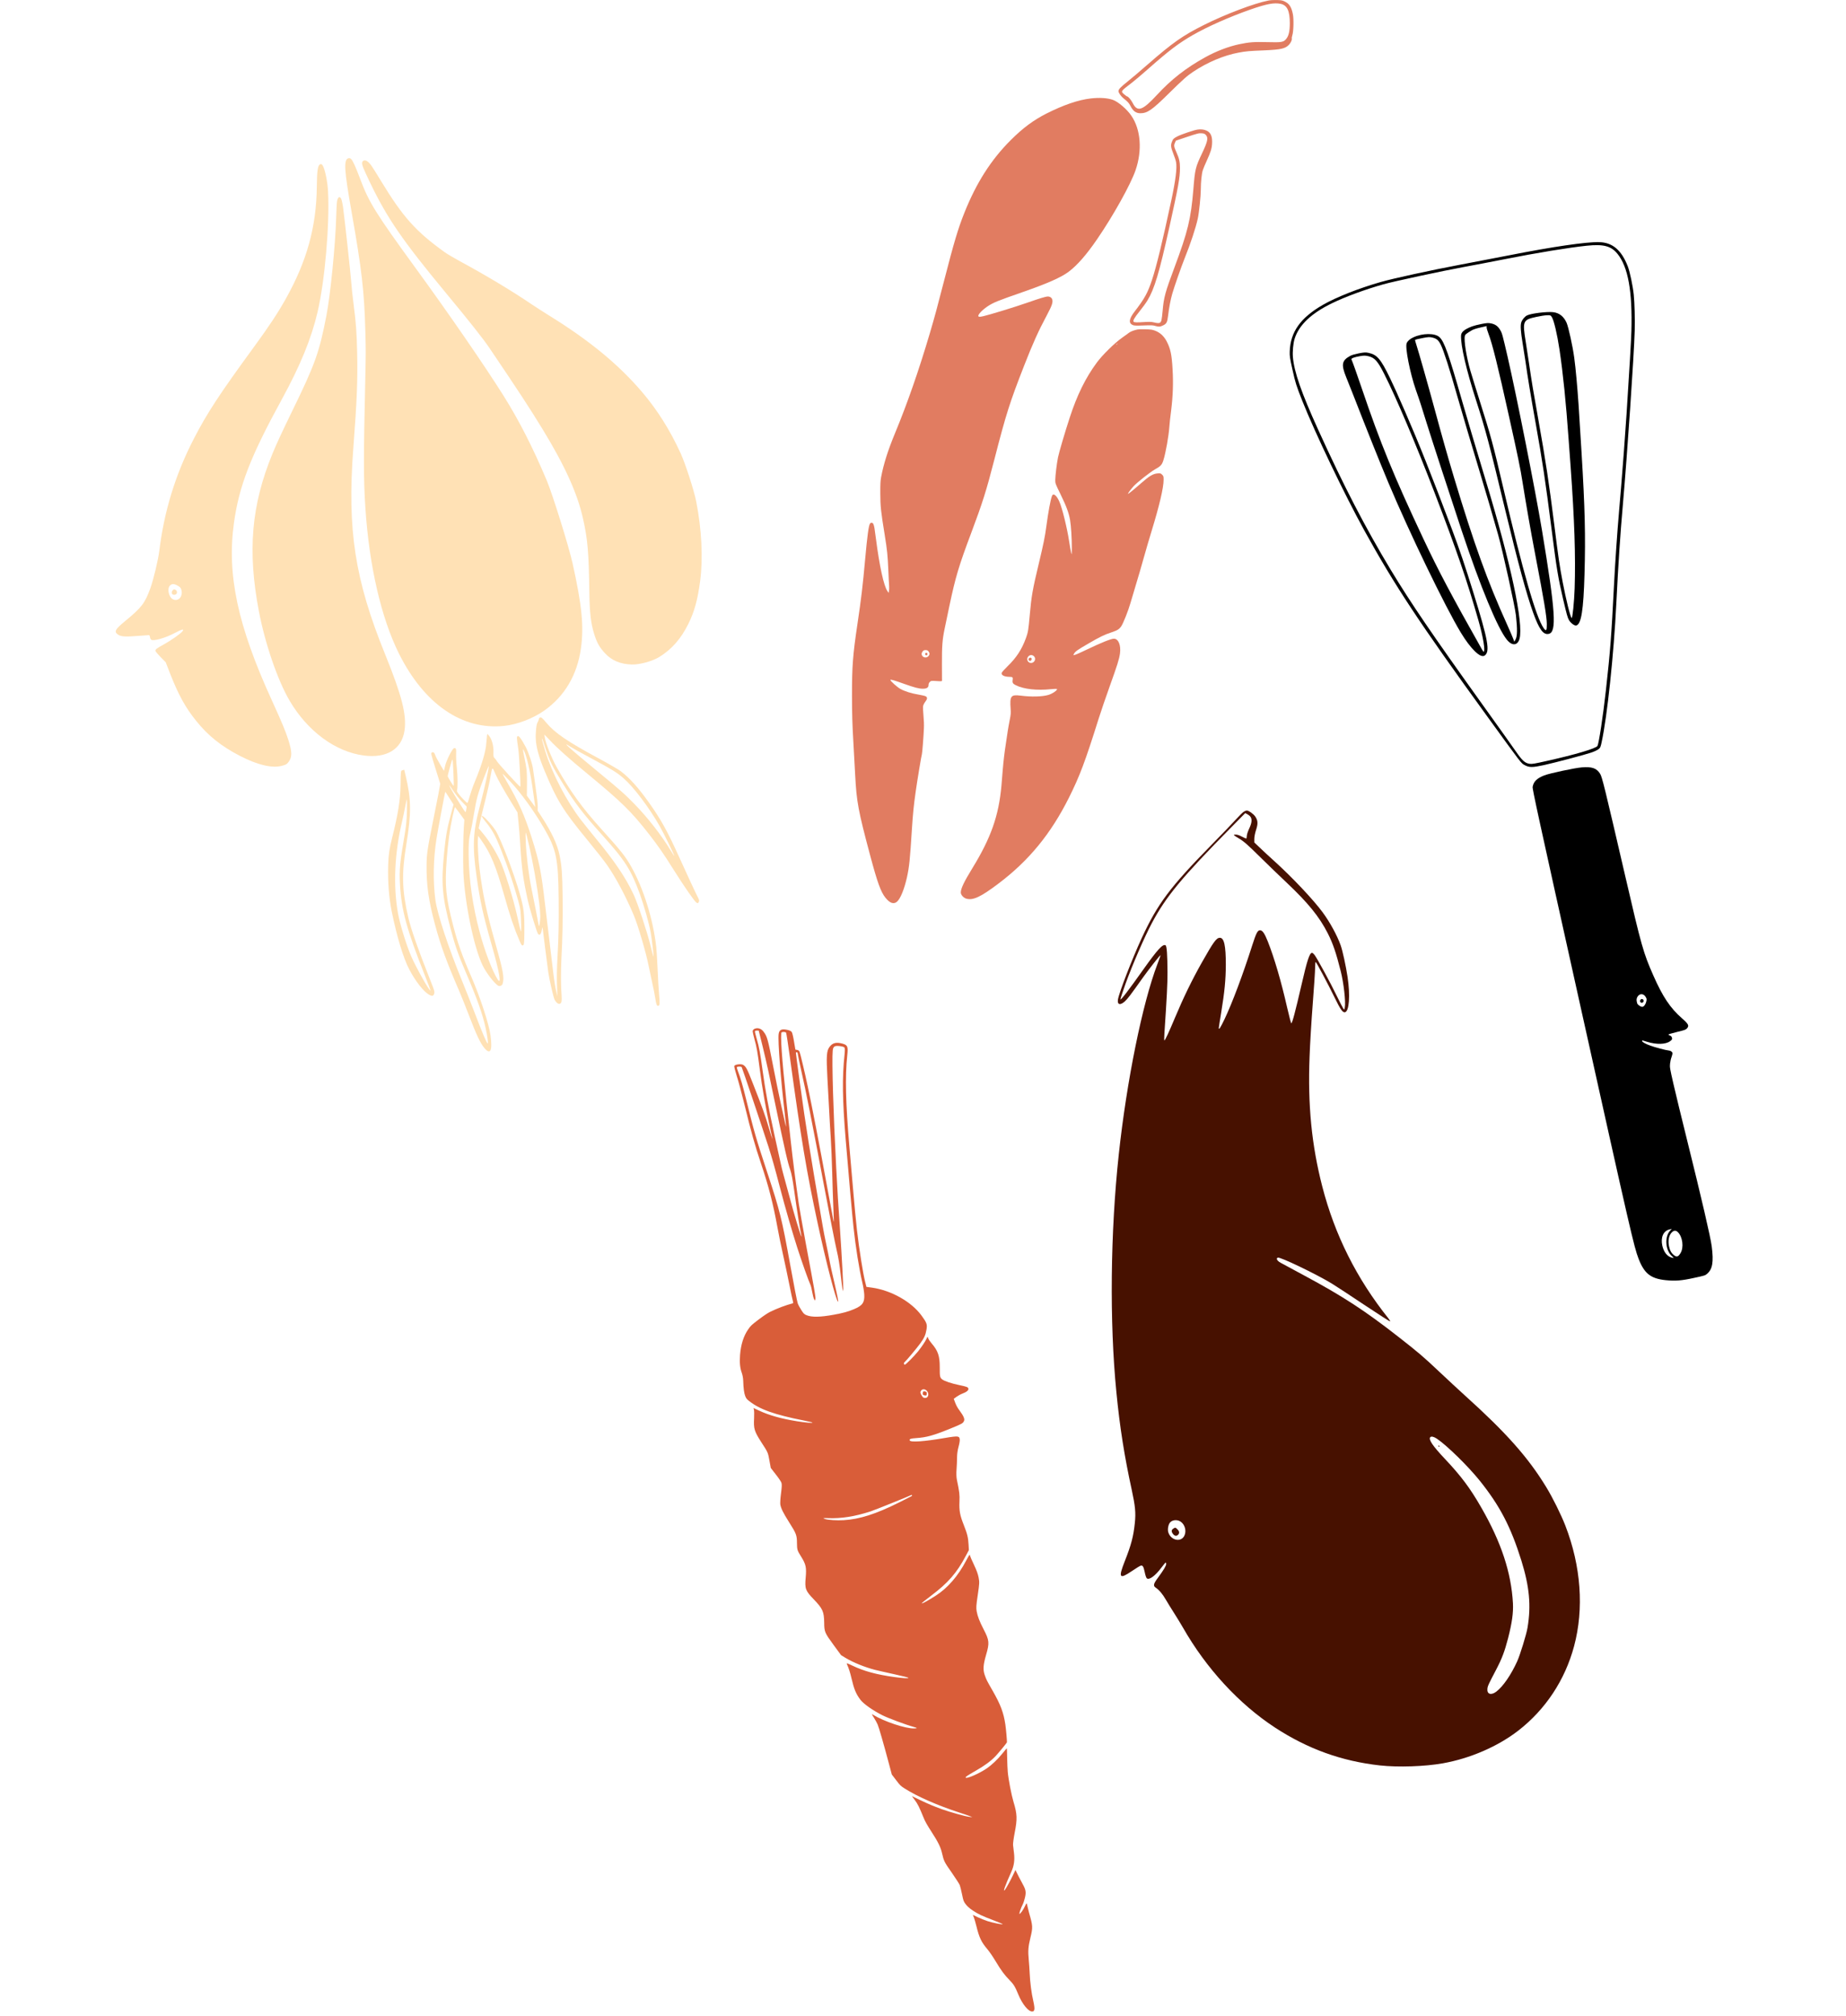<svg width="533" height="582" viewBox="0 0 533 582" fill="none" xmlns="http://www.w3.org/2000/svg">
<path d="M398.697 81.41C392.265 83.247 385.809 85.806 381.941 88.027C375.489 91.735 372.571 95.846 372.389 101.502C372.346 102.812 372.433 103.359 373.17 106.696C374.009 110.493 374.281 111.349 376.015 115.733C379.685 124.971 388.185 142.741 393.903 153.11C402.701 169.064 409.697 179.651 429.576 207.056C439.53 220.789 439.183 220.349 440.256 220.912C441.542 221.611 442.488 221.602 445.728 220.903C449.075 220.164 457.548 217.926 459.482 217.265C460.242 217.014 461.145 216.582 461.474 216.342C462.049 215.932 462.125 215.748 462.431 214.348C464.063 206.821 465.962 188.904 466.688 174.113C467.244 162.991 467.816 154.283 468.568 145.784C469.84 131.205 471.784 102.796 471.992 95.451C472.08 92.082 471.964 87.642 471.718 85.097C471.467 82.602 470.595 78.429 469.983 76.864C468.148 72.17 465.57 69.99 461.709 69.909C458.01 69.81 448.163 71.251 435.92 73.672C432.06 74.425 425.517 75.686 421.396 76.463C413.504 77.94 402.154 80.413 398.697 81.41ZM422.617 77.094C425.033 76.66 430.395 75.626 434.509 74.817C443.466 73.039 453.164 71.447 458.192 70.936C462.991 70.443 465.183 71.025 467.01 73.271C470.089 77.041 471.358 84.143 471.037 95.646C470.96 98.312 470.5 106.246 469.643 119.467C469.242 125.488 468.46 136.109 468.052 140.816C467.942 142.123 467.685 145.179 467.473 147.609C466.942 153.792 466.311 162.914 465.999 169.182C465.293 183.236 464.932 188.082 463.678 199.274C462.871 206.618 461.638 214.673 461.241 215.36C460.803 216.09 454.79 217.868 446.783 219.654C442.932 220.521 442.338 220.619 441.615 220.512C440.288 220.305 439.519 219.608 437.611 216.847C436.682 215.502 432.627 209.798 428.594 204.19C413.251 182.782 407.44 174.25 401.544 164.504C394.242 152.385 387.92 140.183 380.597 124.053C375.744 113.376 373.642 107.325 373.297 103.051C373.173 101.512 373.383 99.149 373.781 97.862C375.01 93.858 378.612 90.429 384.687 87.504C388.426 85.678 394.228 83.547 399.428 82.082C402.356 81.252 416.508 78.21 422.617 77.094Z" fill="black"/>
<path d="M408.128 97.375C407.143 97.809 406.432 98.433 406.158 99.076C405.634 100.242 407.132 107.777 408.806 112.573C409.963 115.85 410.388 117.173 411.967 122.29C413.188 126.237 418.983 144.038 422.045 153.227C427.46 169.462 432.413 181.416 435.083 184.693C436.594 186.559 438.194 186.422 438.742 184.384C439.917 179.909 436.26 162.752 429.019 138.855C426.126 129.295 423.673 121.055 422.23 116.024C418.216 101.996 416.997 98.582 415.604 97.323C414.292 96.13 410.755 96.161 408.128 97.375ZM413.64 97.474C414.78 97.739 415.358 98.244 415.982 99.49C416.816 101.155 418.543 106.49 420.83 114.583C422.107 119.084 425.028 128.921 427.365 136.637C429.011 142.056 431.045 149.006 432.587 154.481C433.93 159.284 437.387 174.935 437.693 177.6C438.139 181.651 438.11 183.707 437.572 184.66L437.224 185.27L436.923 184.436C436.755 183.973 435.969 182.147 435.184 180.404C429.469 167.785 425.643 157.165 419.803 137.807C417.957 131.633 416.564 126.757 414.139 117.811C412.183 110.611 409.664 101.768 408.974 99.621C408.73 98.892 408.55 98.231 408.58 98.141C408.614 98.067 409.555 97.809 410.66 97.615C412.463 97.267 412.795 97.261 413.64 97.474Z" fill="black"/>
<path d="M424.991 94.247C422.755 95.124 421.887 95.866 421.851 96.907C421.748 99.829 423.375 106.819 426.188 115.563C429.008 124.339 429.923 127.803 434.694 147.597C438.336 162.657 440.733 171.476 442.649 176.836C444.415 181.745 445.602 183.349 447.172 183.003C449.52 182.484 449.141 176.702 445.209 153.023C443.261 141.339 437.947 114.566 435.286 102.972C433.808 96.582 433.705 96.189 433.154 95.277C432.491 94.157 431.737 93.607 430.451 93.358C429.753 93.212 429.228 93.245 427.746 93.539C426.739 93.728 425.496 94.052 424.991 94.247ZM429.232 94.544C429.23 94.761 429.487 95.621 429.799 96.435C430.896 99.292 432.538 105.895 435.717 120.291C438.323 132.014 438.984 135.234 439.589 139.1C440.64 145.667 441.924 153.066 443.229 159.877C445.859 173.594 446.587 178.016 446.614 180.176C446.637 182.087 446.433 182.366 445.711 181.359C443.483 178.201 439.728 165.116 433.908 140.271C431.119 128.322 430.424 125.776 427.243 115.747C426.198 112.445 425.003 108.543 424.566 107.089C423.415 103.161 422.627 98.235 422.953 96.997C423.071 96.554 423.325 96.348 424.984 95.349C425.397 95.107 426.312 94.805 427.454 94.553L429.243 94.141L429.232 94.544Z" fill="black"/>
<path d="M440.955 91.038C440.288 91.335 439.498 92.276 439.24 93.067C438.952 93.947 439.066 95.671 439.641 99.177C439.942 100.994 440.312 103.345 440.464 104.411C441.054 108.664 442.039 114.629 443.39 122.179C445.361 133.209 446.185 138.676 447.996 152.825C449.484 164.461 449.847 166.63 451.304 172.924C452.375 177.471 452.619 178.35 453.022 179.044C453.527 179.899 454.601 180.695 455.108 180.583C456.552 180.264 457.211 176.169 457.5 165.723C457.819 154.738 457.625 146.782 456.645 130.667C455.861 117.475 455.621 114.129 455.194 109.407C455.011 107.298 454.712 104.514 454.526 103.222C454.087 99.953 452.873 94.455 452.328 93.192C451.507 91.357 450.218 90.342 448.473 90.127C446.697 89.92 442.208 90.461 440.955 91.038ZM446.64 91.016C447.665 90.989 447.716 90.994 448.075 91.565C448.658 92.469 449.606 96.46 450.276 100.928C451.299 107.817 452.153 116.128 452.921 126.99C453.092 129.419 453.351 132.928 453.494 134.779C454.603 150.199 454.951 160.587 454.652 169.852C454.521 173.78 454.032 178.571 453.78 178.41C453.412 178.175 452.155 173.086 451.206 168.113C450.245 163.01 450.013 161.428 448.765 151.488C447.27 139.52 446.274 132.974 444.202 121.333C442.713 113.013 442.205 109.959 441.46 104.775C441.211 103.046 440.785 100.291 440.523 98.649C439.557 92.696 439.709 92.33 443.52 91.505C444.662 91.252 446.06 91.027 446.64 91.016Z" fill="black"/>
<path d="M389.851 102.746C387.402 104.086 387.19 105.233 388.716 108.979C389.108 109.925 389.964 112.069 390.62 113.758C395.071 125.173 398.176 132.903 400.792 139.174C406.874 153.679 417.233 175.121 421.79 182.647C424.642 187.349 427.438 190.065 428.63 189.285C430.3 188.183 429.718 184.945 425.347 170.879C423.14 163.751 421.313 158.339 419.353 153.156C413.121 136.618 409.723 128.086 405.735 118.918C403.278 113.295 402.498 111.568 401.296 109.067C398.672 103.664 397.611 102.398 395.149 101.875C394.327 101.69 393.932 101.711 392.351 102.01C391.189 102.25 390.28 102.501 389.851 102.746ZM395.131 102.846C396.924 103.283 397.785 104.243 399.644 107.915C403.053 114.611 408.887 128.371 414.224 142.29C420.635 159.038 423.51 167.385 426.862 179.094C428.237 183.889 428.92 188.038 428.365 188.16C428.317 188.171 428.075 187.824 427.83 187.395C419.113 171.956 415.285 164.719 411.022 155.662C402.432 137.412 398.529 127.875 393.184 112.108C391.75 107.876 390.526 104.446 390.206 103.75C390.076 103.462 391.044 103.099 392.695 102.817C393.801 102.623 394.269 102.636 395.131 102.846Z" fill="black"/>
<path d="M445.867 223.869C443.711 224.729 442.811 225.627 442.521 227.174C442.411 227.732 443.876 234.441 456.581 291.66C470.848 355.884 471.771 359.913 473.107 363.4C474.749 367.67 476.605 369.144 480.914 369.592C483.705 369.875 485.506 369.744 489.154 368.938C492.124 368.299 492.375 368.227 492.888 367.764C494.47 366.414 494.81 364.339 494.231 359.835C493.89 357.16 491.244 345.78 487.194 329.477C485.563 322.921 483.744 315.44 483.16 312.87C482.149 308.444 482.095 308.122 482.198 307.083C482.262 306.469 482.455 305.61 482.637 305.153C482.803 304.7 482.923 304.19 482.881 303.999C482.797 303.618 482.332 303.321 481.722 303.272C481.01 303.213 477.848 302.378 476.509 301.89C475.041 301.348 474.207 300.882 474.136 300.565C474.08 300.31 474.029 300.305 475.565 300.782C478.294 301.613 480.91 301.552 482.185 300.62C482.772 300.19 482.842 300.058 482.751 299.645C482.674 299.296 482.517 299.113 482.19 298.986C481.936 298.892 481.723 298.756 481.709 298.692C481.691 298.613 482.816 298.281 484.189 297.944C486.447 297.396 486.741 297.297 487.087 296.904C487.763 296.122 487.55 295.686 485.691 294.046C482.268 291.053 480.082 287.786 477.379 281.651C474.476 275.06 473.965 273.273 469.242 252.869C463.245 226.997 462.599 224.373 461.999 223.389C461.014 221.79 459.643 221.31 456.767 221.545C454.705 221.7 447.35 223.275 445.867 223.869ZM475.12 287.766C475.459 288.324 475.484 288.435 475.347 289.099C475.176 289.903 474.708 290.573 474.264 290.671C473.836 290.766 472.848 290.134 472.714 289.68C472.466 288.785 472.465 288.402 472.744 287.857C473.309 286.799 474.497 286.753 475.12 287.766ZM482.217 355.306C480.548 357.091 480.842 361.059 482.785 362.696C483.382 363.214 483.36 363.269 482.652 363.075C481.361 362.727 480.386 361.476 479.966 359.652C479.433 357.237 480.277 355.334 482.069 354.938L482.704 354.798L482.217 355.306ZM484.437 355.715C485.832 357.057 486.232 360.152 485.214 361.793C484.566 362.853 484.148 362.995 483.391 362.429C482.614 361.85 482.182 361.096 481.911 359.873C481.543 358.204 481.858 356.618 482.721 355.778C483.324 355.195 483.868 355.174 484.437 355.715Z" fill="black"/>
<path d="M473.721 288.591C473.262 289.076 473.745 289.753 474.334 289.406C474.687 289.195 474.603 288.513 474.191 288.454C473.864 288.409 473.896 288.402 473.721 288.591Z" fill="black"/>
<path d="M93.152 47.741C93.823 48.816 94.574 52.44 94.718 55.259C95.202 64.925 93.791 81.125 91.692 90.092C89.9 97.736 86.744 105.459 81.387 115.267C72.32 131.832 69.066 140.229 67.566 150.832C65.455 165.864 68.593 180.586 78.544 202.31C81.302 208.352 82.472 211.137 83.241 213.572C84.386 217.196 84.383 218.629 83.229 220.094C82.77 220.675 82.537 220.79 81.275 221.126C78.452 221.831 74.323 220.831 69.249 218.22C63.897 215.448 60.105 212.432 56.658 208.145C53.56 204.308 51.614 200.771 49.272 194.868L47.841 191.19L46.413 189.752C45.643 188.957 44.955 188.157 44.896 187.968C44.759 187.534 45.17 187.197 47.383 186C49.343 184.924 52.022 183.039 52.627 182.329C53.334 181.483 52.569 181.621 50.602 182.678C47.842 184.173 44.269 185.198 43.627 184.674C43.485 184.553 43.334 184.206 43.301 183.905C43.257 183.567 43.129 183.358 42.966 183.368C42.841 183.366 41.445 183.474 39.887 183.593C36.288 183.879 35.021 183.802 34.197 183.294C32.823 182.42 33.152 181.756 36.228 179.227C40.868 175.416 41.851 174.13 43.404 169.861C44.337 167.242 45.679 161.649 46.008 158.95C47.401 147.55 50.677 136.925 55.946 126.709C59.76 119.297 63.382 113.773 73.323 100.171C77.779 94.072 80.23 90.35 82.576 86.163C88.61 75.352 91.33 65.525 91.475 53.98C91.525 49.086 91.753 47.644 92.525 47.4C92.752 47.328 92.981 47.463 93.152 47.741ZM49.06 169.071C48.171 169.995 48.764 172.527 50.012 173.067C51.589 173.731 52.933 172.082 52.337 170.194C52.164 169.647 51.924 169.412 51.155 169.011C50.182 168.488 49.612 168.523 49.06 169.071Z" fill="#FFE1B5"/>
<path d="M50.71 170.294C51.205 170.615 51.225 171.398 50.753 171.609C49.965 172.004 49.299 171.404 49.705 170.654C49.943 170.163 50.301 170.05 50.71 170.294Z" fill="#FFE1B5"/>
<path d="M101.351 45.88C101.887 46.395 102.618 47.991 104.066 51.851C106.547 58.457 108.566 61.701 120.021 77.429C129.903 90.996 140.023 105.713 145.442 114.339C149.915 121.478 153.89 129.273 157.877 138.745C159.536 142.684 164.255 157.82 165.325 162.651C168.027 174.812 168.617 180.812 167.739 187.151C166.671 194.857 163.039 201.007 157.086 205.191C153.864 207.455 149.35 209.172 145.58 209.573C133.465 210.847 122.51 203.327 115.207 188.737C110.064 178.426 106.581 163.335 105.494 146.575C104.957 138.316 104.943 132.301 105.485 108.694C105.632 101.943 105.637 101.236 105.49 95.719C105.18 84.047 104.456 77.883 101.499 61.111C99.371 49.058 99.19 46.126 100.585 45.686C100.83 45.608 101.166 45.689 101.351 45.88Z" fill="#FFE1B5"/>
<path d="M106.071 46.586C106.954 47.283 107.266 47.745 109.979 52.202C116.333 62.67 120.051 66.83 128.491 72.882C129.159 73.356 131.117 74.502 132.846 75.451C140.447 79.567 147.917 84.058 153.46 87.828C154.617 88.605 156.957 90.107 158.66 91.168C170.171 98.284 178.573 105.199 185.414 113.209C189.798 118.363 193.454 124.162 196.533 130.89C197.882 133.848 200.383 141.568 201.009 144.733C202.605 152.802 203.015 161.183 202.158 167.723C201.411 173.294 200.511 176.546 198.705 180.21C196.628 184.395 193.93 187.468 190.428 189.633C188.402 190.896 184.724 191.912 182.424 191.85C179.163 191.759 176.635 190.711 174.716 188.639C173.05 186.84 172.344 185.59 171.516 182.904C170.616 179.991 170.263 176.968 170.171 171.496C170 159.407 169.698 155.828 168.341 149.76C166.721 142.467 163.135 134.528 156.689 123.965C152.951 117.839 149.787 113.005 141.382 100.57C139.512 97.798 135.642 92.896 128.51 84.293C116.174 69.384 111.728 62.921 106.786 52.588C104.835 48.513 104.45 47.555 104.572 46.894C104.707 46.27 105.466 46.113 106.071 46.586Z" fill="#FFE1B5"/>
<path d="M98.469 57.294C98.621 57.578 98.886 58.678 99.044 59.77C99.505 63.132 101.199 78.663 101.402 81.339C101.493 82.743 101.81 85.715 102.107 87.966C102.779 93.11 102.992 95.949 103.117 101.659C103.302 109.592 103.073 115.56 102.003 129.557C100.233 152.949 102.456 167.4 111.191 188.886C116.041 200.826 117.468 206.457 116.793 210.946C115.998 216.304 111.657 218.962 105.094 218.129C96.884 217.07 88.842 211.162 83.657 202.358C80.183 196.481 76.539 185.863 74.739 176.426C71.429 159.059 72.569 145.809 78.678 130.967C79.827 128.176 81.327 124.92 84.418 118.568C90.975 105.142 92.176 101.794 94.232 91.181C95.398 85.229 96.853 70.612 97.078 62.467C97.127 60.852 97.21 59.145 97.248 58.676C97.398 57.051 97.932 56.447 98.469 57.294Z" fill="#FFE1B5"/>
<path d="M156.429 207.248C156.584 207.344 157.175 207.967 157.715 208.627C160.188 211.602 163.838 214.103 172.803 218.93C175.624 220.447 178.493 222.115 179.191 222.621C181.848 224.667 184.27 227.348 187.366 231.704C190.824 236.549 192.764 240.067 196.15 247.57C198.242 252.223 201.074 258.303 201.682 259.44C201.888 259.831 201.915 260.113 201.742 260.417C201.542 260.833 201.504 260.845 201.095 260.6C200.568 260.31 197.559 255.968 194.441 251.016C191.555 246.406 190.007 244.197 187.389 240.83C182.276 234.288 179.566 231.615 169.671 223.449C164.35 219.068 160.804 215.912 158.86 213.828L157.187 212.073L157.282 212.832C157.483 214.388 159.27 218.929 160.749 221.514C164.729 228.601 168.035 233.161 173.678 239.412C179.155 245.466 180.59 247.254 182.203 250.128C185.788 256.427 188.589 265.423 189.485 273.443C189.578 274.327 189.765 277.216 189.874 279.859C189.984 282.502 190.177 285.804 190.306 287.195C190.542 289.778 190.503 290.247 190.089 290.378C189.674 290.509 189.457 290.017 189.203 288.229C189.067 287.275 188.702 285.398 188.385 284.066C188.087 282.728 187.603 280.41 187.295 278.909C186.553 275.117 184.236 267.193 182.993 264.243C180.677 258.747 177.724 253.204 175.209 249.639C174.383 248.468 171.851 245.241 169.568 242.475C162.572 233.974 160.833 231.16 157.239 222.539C155.641 218.727 154.817 215.79 154.703 213.46C154.588 211.587 154.871 209.006 155.222 208.542C155.35 208.357 155.505 207.996 155.56 207.709C155.656 207.16 156.009 206.965 156.429 207.248ZM157.486 217.023C159.501 223.465 163.545 231.217 167.682 236.636C168.564 237.789 170.607 240.32 172.196 242.267C177.53 248.719 180.671 253.415 182.953 258.277C184.073 260.643 186.87 269.101 187.775 272.821C188.21 274.655 188.63 276.183 188.68 276.209C188.81 276.293 188.248 271.364 187.88 269.28C187.444 266.719 185.967 261.519 184.761 258.163C182.212 251.143 180.485 248.429 173.969 241.188C168.345 234.931 165.949 231.807 162.625 226.401C159.435 221.223 158.611 219.532 157.423 215.839C156.839 213.989 156.419 212.856 156.457 213.238C156.488 213.602 156.944 215.305 157.486 217.023ZM163.795 215.279C164.848 216.316 168.526 219.43 172.749 222.892C178.873 227.911 180.452 229.301 183.344 232.29C187.098 236.169 190.893 241.031 193.472 245.261C194.125 246.342 194.681 247.183 194.688 247.139C194.784 246.984 191.674 240.618 190.512 238.578C187.505 233.259 182.971 227.239 180.084 224.726C178.166 223.049 176.649 222.116 171.112 219.153C168.092 217.533 165.179 215.921 164.604 215.542C163.508 214.83 163.253 214.744 163.795 215.279Z" fill="#FFE1B5"/>
<path d="M141.229 212.462C141.996 213.382 142.535 215.35 142.477 217.07C142.438 218.39 142.467 218.547 142.867 218.96C143.107 219.196 143.352 219.513 143.394 219.645C143.549 220.136 150.14 227.353 150.237 227.136C150.378 226.863 149.898 217.798 149.636 216.116C149.164 213.048 149.157 212.697 149.479 212.533C149.813 212.345 150.493 213.251 151.751 215.593C152.608 217.191 153.732 220.552 153.914 222.113C153.98 222.715 154.324 225.118 154.67 227.458C155.016 229.798 155.291 232.244 155.268 232.894L155.244 234.065L156.368 235.785C159.257 240.207 160.91 243.733 161.573 246.949C162.195 250.032 162.356 252.181 162.445 258.63C162.522 265.435 162.422 270.759 162.109 276.525C161.912 280.428 161.915 284.703 162.159 287.573C162.206 288.181 162.188 288.913 162.128 289.181C161.849 290.266 160.816 289.949 160.124 288.611C159.796 287.967 158.612 282.84 158.307 280.695C158.088 279.082 156.69 268.294 156.666 267.824C156.638 267.605 156.539 267.947 156.423 268.565C156.218 269.751 155.792 270.176 155.351 269.631C155.013 269.218 152.977 262.575 152.404 259.975C151.082 254.02 150.626 250.739 150.223 244.016C150.093 241.836 149.865 238.815 149.694 237.292L149.411 234.558L147.612 231.618C145.392 228.002 143.718 225.002 143.042 223.451C142.125 221.27 142.144 221.264 141.631 224.167C141.396 225.652 140.719 228.627 140.18 230.79C139.621 232.959 138.96 235.721 138.679 236.931L138.195 239.139L138.847 239.888C140.99 242.408 142.633 244.919 144.197 248.099C145.579 250.901 148.177 259.255 149.387 264.727C149.866 266.963 150.312 268.835 150.362 268.861C150.517 268.957 150.529 267.749 150.403 264.925C150.258 262.168 150.252 262.149 148.832 257.326C147.358 252.332 145.198 246.413 143.44 242.423C142.472 240.279 141.716 239.065 139.961 236.921C139.581 236.439 139.207 235.913 139.148 235.724C139.077 235.435 139.115 235.423 139.467 235.686C140.303 236.231 142.318 238.542 143.117 239.826C144.642 242.292 148.386 252.111 150.083 258.072C151.275 262.241 151.446 263.765 151.398 269.385C151.378 272.276 151.307 272.838 151.006 272.934C150.685 273.035 150.55 272.87 150.031 271.685C148.48 268.085 147.224 264.372 145.594 258.556C143.204 250.074 141.697 246.419 138.974 242.588L138.075 241.315L138 242.128C137.86 243.521 138.097 248.013 138.454 250.848C139.379 258.236 140.476 263.349 142.956 272.052C145.269 280.226 145.645 282.204 145.143 283.961C144.983 284.571 144.285 284.854 143.796 284.552C142.651 283.814 140.39 280.854 139.389 278.803C136.843 273.63 134.224 260.944 133.793 251.905C133.665 248.873 133.741 241.044 133.926 238.744L134.076 236.662L132.76 234.857C132.007 233.849 131.394 233.026 131.345 233C131.32 232.987 131.02 234.203 130.672 235.724C129.898 239.311 129.329 243.414 128.983 248.027C128.402 255.829 128.715 259.051 130.882 267.355C132.18 272.383 133.475 276.022 136.09 282.005C138.578 287.716 141.195 295.67 141.615 298.838C142.238 303.436 141.6 304.696 139.784 302.488C138.667 301.118 137.547 298.753 135.503 293.399C134.481 290.754 133.163 287.434 132.553 286.028C128.967 277.758 127.257 273.067 125.671 267.195C123.731 260.003 123.104 255.593 123.169 249.76C123.185 246.662 123.443 244.92 124.883 237.802C125.445 234.988 126.195 231.264 126.529 229.498L127.115 226.303L125.733 221.861C124.434 217.684 124.369 217.414 124.691 217.25C125.113 217.013 125.452 217.3 125.709 218.112C125.822 218.47 126.436 219.626 127.051 220.656L128.191 222.559L128.513 221.149C128.849 219.59 130.551 216.188 131.079 216.021C131.644 215.842 131.77 216.176 131.698 217.652C131.655 218.434 131.74 220.213 131.894 221.617C132.169 224.063 132.185 227.524 131.95 228.159C131.847 228.358 132.011 228.679 132.439 229.25C133.304 230.347 134.8 231.867 134.969 231.813C135.039 231.771 135.353 230.862 135.651 229.771C135.968 228.675 136.621 226.808 137.12 225.633C139.165 220.69 140.286 216.89 140.423 214.439C140.479 213.633 140.562 212.714 140.61 212.408L140.706 211.859L141.229 212.462ZM129.848 221.703C129.498 222.955 129.243 224.053 129.273 224.147C129.393 224.525 130.795 226.801 130.975 226.91C131.105 226.994 130.82 219.86 130.659 219.35C130.594 219.143 130.541 219.304 129.848 221.703ZM152.014 222.07C152.116 222.785 152.186 224.776 152.159 226.528L152.123 229.695L153.329 231.348L154.535 233.001L154.418 232.105C154.344 231.609 154.062 229.601 153.792 227.632C153.035 222.349 152.014 218.001 151.168 216.504C150.919 216.043 150.95 216.469 151.334 218.341C151.632 219.679 151.932 221.348 152.014 222.07ZM139.673 224.661C137.961 229.146 137.53 230.735 136.839 235.042C136.522 236.99 136.087 239.286 135.867 240.165C135.375 242.085 135.259 243.554 135.316 247.148C135.428 254.191 136.455 261.38 138.441 268.911C139.882 274.393 142.117 280.287 143.649 282.71C144.888 284.664 144.241 280.779 142.016 273.013C139.453 264.046 138.611 260.201 137.607 253.087C136.348 244.248 136.541 240.201 138.596 232.536C139.93 227.506 141.341 221.082 141.096 221.16C141.058 221.172 140.415 222.745 139.673 224.661ZM130.2 227.736C131.203 229.599 134.272 234.525 134.404 234.483C134.46 234.465 134.572 234.098 134.641 233.661L134.741 232.861L133.331 231.417C132.562 230.623 131.452 229.209 130.854 228.298C129.675 226.47 129.367 226.214 130.2 227.736ZM146.34 225.689C149.648 231.307 151.521 235.531 153.542 241.93C155.713 248.8 156.247 251.475 157.347 260.863C157.999 266.469 158.899 273.844 159.759 280.962C159.992 282.944 160.369 285.253 160.575 286.102L160.939 287.647L160.848 285.393C160.727 282.255 160.771 279.771 161.004 275.587C161.278 270.747 161.369 266.442 161.3 259.531C161.196 247.919 160.637 245.231 157.098 239.146C154.144 234.059 150.403 228.91 147.34 225.643C146.153 224.378 145.156 223.385 145.13 223.435C145.104 223.485 145.657 224.514 146.34 225.689ZM127.47 234.183C126.899 237.165 126.264 240.666 126.057 241.977C125.097 247.926 124.99 254.478 125.715 259.854C126.289 263.969 129.468 273.572 133.439 283.257C134.398 285.57 136.01 289.689 137.05 292.392C139.141 297.896 140.48 301.085 140.778 301.24C141.032 301.388 140.786 299.494 140.232 296.887C139.327 292.71 137.738 288.272 134.539 280.834C132.33 275.678 131.377 272.99 130.131 268.257C127.643 258.809 127.332 255.067 128.26 245.869C128.745 241.107 129.101 239.085 130.18 235.153L130.949 232.274L129.924 230.667C128.557 228.504 128.599 228.574 128.548 228.673C128.503 228.729 128.021 231.206 127.47 234.183ZM151.81 243.203C151.938 246.692 152.677 252.769 153.387 256.198C154.242 260.349 155.367 266.076 155.487 266.847C155.628 267.82 155.792 267.353 155.958 265.453C156.125 263.553 155.599 259.132 154.397 252.246C153.535 247.35 151.932 240.113 151.778 240.411C151.739 240.486 151.739 241.731 151.81 243.203Z" fill="#FFE1B5"/>
<path d="M117.114 223.898C118.752 230.791 118.797 234.803 117.315 243.824C115.929 252.357 116.064 256.985 117.905 264.977C118.679 268.282 120.77 274.243 124.345 283.264C125.429 285.973 125.511 286.3 125.372 286.842C125.154 287.596 124.79 287.69 123.854 287.156C122.323 286.311 119.963 283.299 118.195 279.934C116.451 276.645 114.536 270.255 113.078 263.014C112.283 258.989 111.955 254.671 112.08 249.754C112.162 246.863 112.401 245.127 113.239 241.811C114.903 235.203 115.58 230.983 115.642 226.916C115.712 222.348 115.69 222.541 116.218 222.375L116.708 222.22L117.114 223.898ZM116.072 237.263C113.92 246.329 113.496 255.679 114.9 263.601C115.423 266.633 117.31 272.803 118.717 276.075C120.093 279.252 124.079 286.358 124.285 285.961C124.33 285.905 123.633 284.029 122.748 281.817C117.404 268.311 115.894 262.81 115.484 255.279C115.254 251.076 115.461 248.976 116.854 240.856C117.245 238.615 117.461 236.347 117.493 234.219C117.533 232.442 117.519 230.89 117.49 230.795C117.454 230.682 117.246 231.599 117.009 232.815C116.79 234.026 116.366 236.028 116.072 237.263Z" fill="#FFE1B5"/>
<path d="M359.103 234.356C358.768 234.573 357.801 235.522 356.933 236.49C356.065 237.458 352.929 240.737 349.931 243.78C337.742 256.206 334.251 260.888 329.596 270.944C326.854 276.93 323.107 286.571 322.791 288.567C322.535 290.088 323.462 290.325 324.803 289.08C325.651 288.29 326.341 287.381 330.089 282.106C331.746 279.795 334.98 275.666 335.079 275.765C335.119 275.784 334.704 276.97 334.172 278.372C329.852 289.693 325.316 312.057 323.028 333.275C320.602 355.737 320.326 381.618 322.337 401.927C323.304 411.924 324.665 420.517 326.756 430.06C327.781 434.781 327.978 436.737 327.663 439.701C327.268 443.573 326.618 446.042 324.724 450.823C322.87 455.545 323.205 456.019 326.736 453.629C327.939 452.819 329.103 452.088 329.339 452.028C329.931 451.851 330.168 452.246 330.523 453.905C330.681 454.715 330.937 455.486 331.095 455.644C331.746 456.296 333.541 454.992 335.355 452.562C335.947 451.772 336.48 451.12 336.578 451.12C336.657 451.12 336.716 451.317 336.716 451.535C336.716 452.048 335.967 453.293 334.369 455.466C333.028 457.264 332.89 457.837 333.698 458.37C334.704 459.062 335.631 460.148 336.598 461.808C337.13 462.716 338.235 464.534 339.083 465.838C339.911 467.142 341.016 468.959 341.549 469.888C348.274 481.682 357.742 491.975 368.176 498.791C377.604 504.935 387.367 508.472 398.452 509.696C403.699 510.269 411.391 510.013 416.598 509.084C424.468 507.681 432.417 504.244 438.334 499.68C446.224 493.575 451.865 485.061 454.488 475.262C457.388 464.435 456.5 452.167 451.963 440.451C450.741 437.29 448.275 432.332 446.441 429.329C441.214 420.755 434.902 413.642 422.91 402.836C421.233 401.315 417.92 398.252 415.553 396.02C411.115 391.812 409.557 390.488 403.876 386.043C394.192 378.457 387.722 374.229 376.559 368.243C373.363 366.524 370.306 364.884 369.754 364.568C368.748 364.015 368.353 363.324 368.945 363.087C369.616 362.83 379.971 367.808 384.507 370.554C385.612 371.226 389.833 373.992 393.876 376.699C397.939 379.405 401.293 381.558 401.371 381.499C401.431 381.44 401.214 381.045 400.878 380.63C391.707 369.152 385.395 356.547 381.786 342.56C378.709 330.627 377.565 319.03 378.117 305.063C378.235 301.566 378.649 294.75 379.024 289.93C379.399 285.09 379.714 280.348 379.714 279.4C379.714 278.432 379.793 277.681 379.892 277.74C380.148 277.918 383.442 284.082 385.316 287.934C387.012 291.431 387.663 292.38 388.334 292.241C389.557 292.004 389.892 287.421 389.083 282.047C388.61 278.906 387.644 274.421 387.072 272.861C386.066 270.055 384.014 266.282 381.924 263.437C379.281 259.841 373.284 253.46 368.077 248.738C366.499 247.316 364.527 245.498 363.699 244.688L362.16 243.226V242.179C362.16 241.587 362.377 240.461 362.673 239.591C363.265 237.774 363.206 236.865 362.417 235.719C361.904 234.968 360.523 234 359.971 234C359.813 234 359.419 234.158 359.103 234.356ZM361.056 235.818C361.568 236.529 361.43 237.655 360.681 239.216C360.286 240.065 359.99 240.954 359.99 241.389C359.99 241.784 359.912 242.1 359.813 242.1C359.734 242.1 359.123 241.824 358.472 241.488C357.683 241.073 357.091 240.915 356.637 240.954C355.987 241.014 356.026 241.033 357.742 242.081C359.182 242.95 360.286 243.918 363.837 247.434C366.223 249.785 369.616 253.065 371.391 254.724C377.683 260.671 380.898 264.602 383.383 269.482C384.862 272.406 385.77 275.073 387.111 280.388C387.959 283.707 388.59 289.278 388.294 290.819C388.156 291.55 388.156 291.57 387.86 291.194C387.703 290.977 386.815 289.258 385.908 287.401C384.192 283.825 380.385 276.831 379.576 275.725C379.32 275.389 378.985 275.093 378.827 275.093C378.117 275.093 377.426 277.187 375.77 284.398C373.975 292.182 373.107 295.442 372.831 295.442C372.752 295.442 372.219 293.367 371.628 290.839C369.931 283.351 367.939 276.575 366.065 271.833C365.138 269.482 364.507 268.573 363.817 268.573C363.107 268.573 362.693 269.383 361.529 273.019C358.886 281.316 355.789 289.574 353.541 294.296C352.338 296.785 351.904 297.457 351.904 296.765C351.904 296.627 352.219 294.632 352.594 292.36C353.58 286.354 353.916 282.818 353.935 278.55C353.935 272.999 353.442 270.747 352.219 270.747C351.213 270.747 350.405 271.873 346.933 278.017C344.192 282.877 341.627 288.152 339.28 293.762C337.407 298.227 336.401 300.381 336.184 300.381C336.124 300.381 336.124 299.472 336.203 298.346C336.894 288.053 337.111 283.944 337.091 280.723C337.071 275.587 336.894 273.157 336.539 272.92C335.75 272.446 334.251 274.085 330.188 279.795C325.927 285.821 323.501 288.981 323.501 288.507C323.501 288.31 324.31 285.86 325.04 283.845C326.973 278.531 330.424 270.569 332.535 266.598C336.618 258.873 341.272 253.262 355.572 238.781L359.537 234.751L360.148 235.067C360.484 235.245 360.898 235.581 361.056 235.818ZM414.843 415.341C417.742 417.278 423.876 423.283 427.289 427.531C433.088 434.801 436.204 440.767 439.261 450.527C441.608 458.094 442.121 463.546 441.036 469.987C440.701 471.943 438.926 477.692 438.078 479.608C436.303 483.52 433.995 486.898 432.022 488.399C430.523 489.525 429.301 489.13 429.458 487.57C429.557 486.72 429.715 486.384 432.042 481.939C433.699 478.758 434.449 476.743 435.435 472.95C436.579 468.485 436.973 465.601 436.835 462.875C436.342 454.024 433.462 445.272 427.723 435.295C424.488 429.645 421.884 426.168 417.19 421.189C413.581 417.357 412.358 415.519 412.989 414.907C413.265 414.61 414.014 414.788 414.843 415.341ZM340.819 439.266C342.121 440.076 342.653 442.032 341.943 443.415C340.937 445.371 338.077 444.719 337.328 442.407C337.071 441.637 337.288 440.274 337.762 439.641C338.393 438.812 339.773 438.634 340.819 439.266Z" fill="#471100"/>
<path d="M415.316 417.533C415.376 417.632 415.474 417.73 415.533 417.73C415.573 417.73 415.612 417.632 415.612 417.533C415.612 417.414 415.514 417.335 415.395 417.335C415.297 417.335 415.257 417.414 415.316 417.533Z" fill="#471100"/>
<path d="M338.728 441.359C338.176 441.734 338.176 442.228 338.708 442.9C339.162 443.473 339.694 443.552 340.148 443.097C340.602 442.663 340.542 442.09 339.97 441.536C339.418 440.964 339.32 440.944 338.728 441.359Z" fill="#471100"/>
<path d="M218.333 296.889C219.148 296.766 219.896 297.104 220.453 297.843C221.497 299.175 221.717 299.991 223.234 307.816C223.857 311.076 224.856 315.936 225.447 318.63C226.848 325.071 226.908 325.281 226.958 325.243C226.984 325.224 226.855 323.849 226.657 322.173C225.388 311.276 224.56 300.517 224.821 298.534C224.991 297.268 225.664 296.957 227.448 297.359C228.011 297.504 228.41 297.694 228.589 297.932C228.75 298.144 229.032 299.305 229.252 300.67L229.654 303.036L230.158 303.128C230.497 303.186 230.702 303.326 230.84 303.614C231.041 304.012 232.336 309.473 233.241 313.737C234.492 319.585 236.431 329.644 238.797 342.521C239.777 347.826 240.616 352.316 240.657 352.501C240.795 353.025 240.792 352.655 240.611 348.513C240.513 346.369 240.37 341.885 240.285 338.553C240.201 335.221 240.01 330.675 239.865 328.468C239.721 326.261 239.502 322.619 239.395 320.383C239.276 318.157 239.063 314.079 238.906 311.332C238.549 304.811 238.646 303.343 239.565 302.18C240.417 301.086 241.43 300.833 243.173 301.286C244.729 301.703 244.908 302.097 244.631 304.661C243.985 310.741 244.173 318.686 245.249 331.083C245.482 333.773 245.94 339.197 246.295 343.149C247.23 353.945 247.598 357.26 248.65 363.944C249.014 366.26 249.498 368.917 249.737 369.836L250.168 371.533L251.863 371.767C257.383 372.572 263.116 375.807 266.049 379.777C267.59 381.874 267.757 382.357 267.514 383.815C267.25 385.428 266.86 386.271 265.699 387.872C264.639 389.319 261.606 392.939 261.191 393.252C260.889 393.48 260.945 393.947 261.254 393.99C261.496 394.023 263.937 391.555 265.082 390.143C266.164 388.778 267.205 387.227 267.495 386.538C267.63 386.22 267.759 385.946 267.784 385.927C267.809 385.909 267.932 386.15 268.045 386.457C268.168 386.777 268.624 387.434 269.048 387.919C270.838 390.005 271.341 391.51 271.337 394.751C271.317 397.395 271.393 397.731 272.028 398.233C272.695 398.751 274.72 399.423 276.988 399.892C279.211 400.355 279.541 400.479 279.607 400.96C279.68 401.396 279.057 401.904 277.871 402.347C277.421 402.509 276.666 402.921 276.204 403.25L275.377 403.854L275.807 405.001C276.1 405.782 276.502 406.499 277.059 407.237C278.244 408.836 278.603 409.704 278.332 410.262C278.011 410.935 277.804 411.053 274.668 412.337C269.541 414.435 267.553 414.991 264.471 415.194C262.93 415.296 262.527 415.443 262.659 415.853C262.863 416.465 266.798 416.188 272.701 415.173C274.787 414.798 276.142 414.66 276.466 414.749C276.951 414.894 276.988 414.944 277.101 415.487C277.164 415.832 277.035 416.734 276.761 417.706C276.478 418.744 276.324 419.9 276.333 420.855C276.327 421.684 276.267 423.201 276.188 424.222C276.096 425.331 276.14 426.515 276.279 427.196C277.03 430.81 277.111 431.494 277.026 433.502C276.915 436.156 277.164 437.48 278.261 440.244C279.298 442.877 279.54 443.853 279.656 445.944L279.744 447.526L278.838 449.23C276.239 454.132 273.729 457.006 268.885 460.657C267.325 461.833 266.079 462.85 266.126 462.912C266.23 463.05 267.922 462.128 270.133 460.716C273.578 458.533 276.617 455.025 278.932 450.611C279.442 449.638 279.901 448.86 279.945 448.866C280.002 448.863 280.068 449.029 280.099 449.201C280.131 449.374 280.627 450.53 281.215 451.756C282.014 453.469 282.338 454.344 282.561 455.452C282.818 456.788 282.796 457.178 282.318 460.443C281.867 463.432 281.817 464.176 281.996 465.199C282.266 466.683 282.832 468.141 284.011 470.412C285.656 473.588 285.731 474.317 284.702 477.82C283.874 480.701 283.783 482.046 284.324 483.601C284.811 484.98 284.871 485.112 286.587 488.096C288.895 492.127 289.766 494.434 290.275 497.858C290.463 499.129 290.774 502.604 290.736 503.025C290.714 503.179 288.389 506.01 287.449 507.013C286.128 508.402 284.231 509.812 281.727 511.228C279.258 512.637 278.623 513.077 278.846 513.242C279.286 513.539 282.617 512.068 284.737 510.667C286.313 509.616 288.065 507.962 289.528 506.133C290.132 505.364 290.67 504.743 290.704 504.736C290.736 504.752 290.777 505.958 290.798 507.452C290.823 508.925 290.902 510.809 290.977 511.616C291.156 513.659 292.045 518.268 292.624 520.188C293.714 523.781 293.758 525.122 292.965 529.174C292.666 530.714 292.464 532.279 292.499 532.665C292.533 533.051 292.653 534.1 292.772 534.991C293.011 537.009 292.784 538.672 292.029 540.34C290.204 544.384 289.414 546.609 290.191 545.572C290.613 544.979 291.78 542.863 292.488 541.368L293.196 539.873L293.384 540.28C293.648 540.866 294.642 542.786 295.327 544.036C296.201 545.614 296.302 546.324 295.934 547.877C295.761 548.616 295.481 549.474 295.314 549.777C294.757 550.844 294.191 552.527 294.367 552.551C294.609 552.585 295.527 551.264 295.99 550.229C296.172 549.816 296.355 549.483 296.408 549.501C296.452 549.507 296.597 549.987 296.713 550.586C296.842 551.176 297.034 551.954 297.141 552.305C298.216 556.009 298.244 556.439 297.511 559.445C296.881 562.039 296.787 563.248 297.035 565.829C297.123 566.783 297.248 568.494 297.298 569.634C297.414 572.353 297.807 575.413 298.357 577.766C298.63 578.992 298.731 579.858 298.639 580.182C298.504 580.657 298.466 580.686 298.023 580.726C296.947 580.791 295.199 578.654 294.054 575.906C293.108 573.577 292.681 572.879 291.435 571.619C290.033 570.203 289.055 568.88 287.442 566.19C286.59 564.771 285.735 563.532 285.093 562.759C283.345 560.702 282.741 559.43 281.924 556.12C281.676 555.11 281.346 553.966 281.188 553.574L280.89 552.837L282.308 553.515C283.075 553.879 284.349 554.391 285.132 554.644C286.601 555.127 289.482 555.703 289.507 555.527C289.526 555.474 288.394 554.993 287.01 554.465C283.582 553.163 282.362 552.591 280.827 551.55C279.887 550.905 279.349 550.427 278.855 549.798C278.23 548.994 278.157 548.793 277.768 546.889C277.535 545.769 277.246 544.574 277.114 544.241C276.982 543.909 275.944 542.297 274.819 540.673C272.608 537.53 272.533 537.352 271.976 534.965C271.606 533.321 270.842 531.757 268.974 528.887C267.65 526.842 267.078 525.821 266.625 524.671C265.437 521.759 264.978 520.81 264.129 519.684L263.292 518.548L265.676 519.695C268.315 520.944 269.437 521.413 271.944 522.33C274.227 523.161 278.718 524.408 279.835 524.528L280.74 524.63L280.074 524.348C279.703 524.195 278.291 523.709 276.938 523.276C270.664 521.234 264.72 518.61 261.204 516.353C260.041 515.621 259.874 515.452 258.733 513.938L257.494 512.32L256.648 509.131C255.159 503.542 253.757 498.671 253.392 497.847C253.197 497.405 252.716 496.531 252.323 495.905C251.615 494.81 251.619 494.788 252.084 495.065C255.229 497.012 261.572 499.12 263.956 499.011C264.937 498.978 264.928 498.886 263.903 498.599C261.623 497.983 256.412 496.042 254.716 495.181C252.006 493.809 249.314 491.913 248.427 490.736C247.154 489.047 246.603 487.715 245.862 484.584C245.437 482.765 245.095 481.708 244.541 480.476C244.362 480.082 244.46 480.106 246.111 480.883C249.495 482.493 253.039 483.453 258.156 484.169C260.886 484.545 262.279 484.613 262.311 484.393C262.32 484.327 260.49 483.862 258.225 483.371C255.961 482.879 253.451 482.298 252.627 482.095C249.639 481.325 246.278 479.953 243.985 478.56L242.84 477.853L240.661 474.883C238.108 471.391 237.998 471.141 237.97 468.434C237.917 465.274 237.534 464.425 234.965 461.75C232.559 459.265 232.333 458.65 232.626 455.505C232.894 452.536 232.689 451.611 231.318 449.425C230.202 447.656 230.13 447.377 230.111 445.625C230.099 443.201 229.951 442.821 227.801 439.418C226.153 436.813 225.509 435.513 225.301 434.374C225.235 433.973 225.32 432.515 225.506 431.138C225.761 429.2 225.787 428.474 225.595 428.01C225.453 427.665 224.74 426.614 223.941 425.606L222.548 423.811L222.158 421.671C221.74 419.336 221.731 419.324 219.863 416.453C217.797 413.241 217.565 412.513 217.729 409.485C217.779 408.427 217.757 407.324 217.688 407.023L217.55 406.5L219.044 407.199C222.116 408.631 225.548 409.598 230.19 410.338C232.636 410.731 234.555 410.894 234.593 410.709C234.59 410.652 233.549 410.397 232.25 410.139C223.582 408.43 219.343 406.915 216.229 404.433C215.594 403.931 215.453 403.743 215.17 403.054C214.84 402.223 214.648 400.738 214.586 398.587C214.573 397.89 214.385 396.933 214.168 396.331C213.662 394.927 213.517 393.427 213.675 391.227C213.905 388.208 214.688 385.714 216.044 383.77C216.752 382.746 216.947 382.559 219.052 380.954C220.473 379.882 221.691 379.063 222.329 378.758C224.37 377.749 226.909 376.798 228.856 376.292C229.054 376.241 229.057 376.062 228.928 375.629C228.818 375.3 228.375 373.22 227.938 371.017C227.501 368.815 226.694 364.969 226.141 362.481C225.584 360.015 224.83 356.344 224.475 354.355C223.218 347.452 221.933 342.475 219.72 335.9C217.94 330.607 216.906 326.932 214.97 318.971C214.197 315.825 213.194 312.086 212.726 310.653C212.27 309.211 211.95 307.922 212.006 307.761C212.183 307.314 213.956 307.076 214.567 307.441C215.375 307.911 215.705 308.506 217.274 312.524C220.097 319.699 220.942 322.025 221.951 325.484C222.511 327.378 222.995 328.937 223.03 328.93C223.052 328.934 222.725 327.374 222.304 325.454C221.185 320.488 220.025 313.846 219.391 308.868C218.709 303.592 218.486 302.328 217.817 299.947C217.537 298.922 217.311 297.915 217.317 297.714C217.367 297.283 217.735 296.986 218.333 296.889ZM217.974 297.905C217.977 298.04 218.223 298.994 218.515 300.01C219.178 302.277 219.489 303.946 220.224 309.319C220.944 314.645 221.977 320.284 223.571 327.502C224.265 330.649 225.048 334.2 225.312 335.414C225.566 336.615 225.918 338.077 226.082 338.66C226.258 339.234 227.069 342.273 227.921 345.419C229.291 350.588 231.262 357.129 231.413 357.016C231.438 356.997 231.375 356.573 231.256 356.074C230.951 354.754 229.996 348.722 229.292 343.6C228.881 340.672 228.51 338.714 228.214 337.877C227.41 335.579 226.68 332.361 223.535 317.324C222.906 314.343 222.136 310.626 221.81 309.067C221.483 307.507 220.732 304.286 220.144 301.883L219.069 297.551L218.622 297.535C218.097 297.518 217.987 297.582 217.974 297.905ZM225.535 299.586C225.572 303.562 226.36 311.937 228.313 329.423C228.97 335.346 229.667 340.747 230.641 347.589C230.854 348.998 231.734 353.987 232.601 358.671C235.222 372.671 235.536 374.475 235.439 375L235.357 375.494L235.093 375.143C234.942 374.943 234.69 374.034 234.53 373.114C234.379 372.207 234.137 371.232 234.008 370.956C233.471 369.85 231.562 364.439 230.217 360.272C228.696 355.531 226.64 348.406 225.244 343.02C223.73 337.215 222.859 334.123 221.897 331.119C220.209 325.816 214.299 308.29 214.148 308.09C213.988 307.877 213.022 307.879 212.758 308.078C212.695 308.125 212.83 308.671 213.06 309.263C213.855 311.313 214.393 313.204 215.405 317.27C217.715 326.695 218.28 328.624 221.433 338.2C225.221 349.691 225.693 351.573 228.222 365.504C229.203 370.967 230.158 375.821 230.328 376.282C230.497 376.742 230.975 377.638 231.39 378.268C232.082 379.316 232.18 379.419 232.868 379.705C234.384 380.329 236.803 380.292 240.756 379.569C243.442 379.075 244.854 378.698 246.575 377.97C249.047 376.931 249.67 376.03 249.538 373.735C249.495 372.943 249.265 371.487 249.026 370.49C248.055 366.374 247.05 360.067 246.425 354.238C246.051 350.732 245.103 340.181 244.165 328.858C243.229 317.513 243.139 311.006 243.845 304.508C243.965 303.358 243.968 302.63 243.826 302.442C243.685 302.254 243.201 302.109 242.44 302.015C240.924 301.863 240.565 302.094 240.43 303.354C240.159 306.188 240.618 321.561 241.437 337.096C241.863 345.018 241.954 346.578 242.559 355.287C243.043 362.341 243.519 371.324 243.456 372.078L243.384 372.82L243.242 372.082C243.167 371.668 242.959 370.058 242.79 368.498C242.432 365.196 242.089 363.119 241.593 361.02C241.143 359.141 239.509 350.795 237.74 341.354C234.592 324.534 232.697 315.03 231.251 308.662C230.846 306.868 230.478 305.045 230.415 304.621C230.353 304.041 230.271 303.827 230.073 303.8C229.919 303.779 229.83 303.845 229.802 303.965C229.78 304.197 231.432 316.337 232.208 321.581C232.956 326.63 233.977 333.063 235.03 339.276C237.499 353.861 237.898 356.092 238.256 357.745C238.712 359.816 239.513 363.784 239.702 364.898C239.774 365.335 240.211 367.302 240.67 369.272C241.848 374.369 242.163 375.938 241.968 375.81C241.373 375.414 238.535 364.502 236.166 353.531C232.86 338.203 231.323 328.94 228.047 305.091C227.535 301.376 227.051 298.247 226.966 298.134C226.768 297.871 225.793 297.86 225.633 298.119C225.573 298.223 225.535 298.879 225.535 299.586ZM265.778 401.825C265.712 402.052 265.819 402.403 266.092 402.844C266.435 403.43 266.577 403.539 266.995 403.597C267.942 403.727 268.379 402.554 267.709 401.665C267.096 400.851 266.039 400.941 265.778 401.825ZM238.284 438.563C239.208 438.847 241.589 438.996 243.58 438.888C248.175 438.624 252.855 437.138 259.637 433.753C263.553 431.803 263.442 431.866 263.32 431.703C263.263 431.628 263.191 431.585 263.178 431.594C262.927 431.784 252.55 435.974 251.421 436.334C246.76 437.846 242.935 438.452 238.985 438.289C238.315 438.264 237.752 438.276 237.746 438.32C237.73 438.352 237.972 438.464 238.284 438.563Z" fill="#D95D39"/>
<path d="M267.039 401.718C267.227 401.733 267.448 401.841 267.514 401.929C267.655 402.117 267.611 402.739 267.447 402.862C267.309 402.966 266.601 402.813 266.479 402.65C266.356 402.487 266.435 401.859 266.586 401.745C266.649 401.698 266.853 401.681 267.039 401.718Z" fill="#D95D39"/>
<path d="M366.255 0.152C362.261 0.91 353.827 4.099 347.713 7.159C341.528 10.247 338.607 12.292 331.29 18.683C329.243 20.485 326.594 22.729 325.42 23.659C323.444 25.246 322.943 25.789 322.943 26.347C322.943 26.776 323.702 27.848 324.36 28.363C325.563 29.321 325.978 29.75 326.336 30.479C327.138 32.066 327.954 32.681 329.257 32.695C331.276 32.695 332.622 31.766 337.404 27.047C341.628 22.887 342.688 21.943 344.52 20.713C348.587 17.997 353.398 15.966 357.636 15.194C359.841 14.78 360.543 14.722 365.038 14.537C369.864 14.322 371.081 14.05 372.155 12.935C372.684 12.392 373.1 11.477 372.985 11.119C372.942 10.991 373.014 10.562 373.143 10.161C373.5 9.075 373.586 5.457 373.286 4.042C372.87 1.997 372.269 1.082 370.952 0.438C370.279 0.109 369.95 0.038 368.704 0.009C367.888 -0.019 366.814 0.038 366.255 0.152ZM369.763 1.11C371.653 1.511 372.412 3.141 372.412 6.744C372.398 9.06 372.097 10.361 371.338 11.277C370.58 12.191 370.007 12.277 365.898 12.163C362.075 12.063 360.714 12.163 357.836 12.764C354.672 13.435 351.178 14.765 347.928 16.567C342.416 19.627 338.192 22.915 334.025 27.433C329.859 31.938 328.398 32.424 327.067 29.779C326.637 28.892 325.735 27.834 325.434 27.834C325.348 27.834 324.976 27.562 324.604 27.248C323.559 26.333 323.501 26.418 326.823 23.873C327.568 23.316 329.744 21.457 331.677 19.755C337.519 14.594 340.368 12.435 344.435 10.104C348.644 7.688 355.044 4.857 360.9 2.798C365.74 1.11 367.873 0.71 369.763 1.11Z" fill="#E17C61"/>
<path d="M314.968 28.418C311.345 28.833 307.093 30.291 302.153 32.779C298.387 34.695 295.352 36.94 291.873 40.414C286.16 46.091 281.893 52.797 278.442 61.447C276.638 65.965 275.464 69.883 272.615 80.95C270.539 89 269.923 91.302 268.462 96.249C265.312 106.901 261.933 116.61 258.397 125.132C256.349 130.079 255.104 134.04 254.402 137.786C254.202 138.858 254.159 139.845 254.173 142.504C254.187 146.236 254.33 147.552 255.433 154.372C256.163 158.876 256.306 160.291 256.507 164.953C256.578 166.797 256.679 168.699 256.722 169.171C256.75 169.642 256.736 170.286 256.679 170.6L256.564 171.172L256.192 170.6C255.161 169.056 253.944 163.494 252.927 155.659C252.483 152.213 252.44 152.013 252.183 151.326C252.011 150.897 251.51 150.797 251.223 151.14C250.822 151.627 250.422 154.515 249.777 161.664C249.09 169.285 248.675 172.745 247.558 180.252C246.241 189.074 245.983 192.434 245.997 200.984C246.012 206.132 246.083 208.863 246.384 214.067C246.599 217.685 246.828 222.031 246.914 223.719C247.315 231.483 247.787 234.056 251.281 247.111C253.342 254.817 254.316 257.491 255.633 259.15C256.922 260.765 258.039 261.152 258.998 260.322C259.986 259.45 261.089 256.748 261.862 253.316C262.535 250.242 262.735 248.283 263.308 239.232C263.594 234.828 263.838 232.383 264.396 228.509C264.84 225.349 266.043 218.085 266.186 217.713C266.286 217.456 266.658 212.709 266.759 210.35C266.816 209.306 266.759 207.819 266.63 206.518C266.515 205.36 266.472 204.159 266.53 203.844C266.587 203.529 266.873 202.972 267.16 202.6C267.761 201.828 267.818 201.37 267.331 201.056C267.145 200.927 266.2 200.698 265.227 200.541C263.136 200.198 261.232 199.597 259.943 198.882C259.027 198.368 257.08 196.623 257.08 196.309C257.08 196.08 258.11 196.38 261.017 197.424C264.024 198.496 265.312 198.84 266.458 198.84C267.589 198.84 268.105 198.496 268.105 197.753C268.105 197.41 268.219 197.138 268.462 196.895C268.82 196.538 268.849 196.523 270.395 196.623C271.684 196.709 271.97 196.695 271.985 196.538C271.999 196.423 271.999 194.307 271.97 191.833C271.942 186.6 272.085 184.641 272.758 181.467C273.016 180.209 273.631 177.278 274.118 174.961C275.879 166.611 276.81 163.466 280.418 153.871C283.654 145.25 284.785 141.704 287.076 132.781C290.512 119.427 291.529 116.238 295.71 105.543C298.187 99.195 299.819 95.563 302.239 91.045C303.814 88.114 304.129 87.113 303.742 86.269C303.571 85.883 303.069 85.597 302.583 85.597C301.981 85.597 300.363 86.083 296.97 87.27C295.08 87.928 291.83 88.986 289.739 89.615C283.74 91.431 282.709 91.674 282.494 91.316C282.251 90.93 283.497 89.572 285.072 88.5C286.775 87.356 287.864 86.912 295.166 84.367C302.439 81.837 306.42 80.078 308.625 78.405C311.088 76.532 313.737 73.501 316.786 69.04C321.454 62.234 326.48 53.211 327.869 49.151C329.844 43.446 329.386 37.397 326.666 33.422C325.42 31.564 322.843 29.362 321.325 28.833C319.764 28.275 317.445 28.132 314.968 28.418ZM268.09 188.059C268.491 188.559 268.462 189.045 268.033 189.474C267.331 190.189 266.1 189.717 266.1 188.759C266.1 188.588 266.229 188.273 266.401 188.059C266.63 187.773 266.816 187.687 267.245 187.687C267.675 187.687 267.861 187.773 268.09 188.059Z" fill="#E17C61"/>
<path d="M267.259 188.544C266.987 188.701 267.13 189.188 267.459 189.188C267.645 189.188 267.76 189.073 267.788 188.887C267.831 188.558 267.545 188.358 267.259 188.544Z" fill="#E17C61"/>
<path d="M345.766 37.412C344.707 37.569 341.07 38.799 339.953 39.371C338.865 39.943 338.679 40.114 338.364 40.958C337.977 41.916 338.063 42.559 338.765 44.347C339.123 45.247 339.495 46.363 339.566 46.806C339.881 48.465 339.438 52.039 338.192 57.873C335.658 69.683 333.911 76.918 332.622 80.807C331.362 84.596 330.503 86.169 327.568 89.987C325.964 92.06 325.807 93.318 327.067 93.847C327.482 94.019 328.012 94.047 330.159 93.962C332.336 93.876 332.88 93.89 333.524 94.09C334.569 94.391 334.913 94.376 335.786 93.962C336.803 93.504 337.032 93.061 337.247 91.274C337.548 88.757 337.963 86.584 338.478 84.782C339.037 82.823 341.07 77.018 341.986 74.731C343.762 70.312 345.236 65.88 345.852 63.049C346.21 61.404 346.711 56.586 346.711 54.756C346.711 52.511 346.969 50.08 347.298 49.108C347.456 48.622 347.928 47.478 348.358 46.563C349.56 43.918 349.875 42.931 349.961 41.53C350.09 39.442 349.618 38.298 348.401 37.727C347.642 37.369 346.74 37.269 345.766 37.412ZM348.186 38.985C348.916 39.8 348.701 40.829 347.069 44.275C345.165 48.279 345.036 48.822 344.563 54.641C343.862 63.178 342.974 66.838 339.123 77.161C336.416 84.396 336.015 85.883 335.686 89.772C335.6 90.845 335.443 92.031 335.357 92.403C335.128 93.318 334.755 93.447 333.309 93.104C332.436 92.904 331.978 92.875 330.431 92.975C328.341 93.118 327.539 93.104 327.339 92.904C327.038 92.603 327.468 91.831 329 89.915C329.887 88.814 330.918 87.399 331.29 86.77C333.324 83.424 334.684 78.877 337.619 65.651C340.239 53.841 340.698 51.253 340.698 48.45C340.698 46.763 340.454 45.691 339.695 44.018C338.936 42.331 338.893 42.016 339.237 41.244L339.509 40.615L342.43 39.628C345.895 38.47 346.138 38.413 347.069 38.484C347.642 38.541 347.857 38.627 348.186 38.985Z" fill="#E17C61"/>
<path d="M328.455 95.12C327.496 95.32 326.522 95.677 326.064 96.006C325.778 96.221 324.775 96.936 323.845 97.608C321.711 99.138 318.275 102.526 316.714 104.642C313.464 109.018 310.987 114.051 308.868 120.556C307.465 124.846 305.789 130.551 305.489 132.009C305.116 133.854 304.701 137.3 304.687 138.572C304.687 139.573 304.701 139.63 306.219 142.719C307.88 146.107 308.624 148.124 308.968 150.154C309.254 151.798 309.483 155.559 309.469 158.232C309.455 160.291 309.455 160.306 309.254 159.505C309.154 159.062 308.896 157.618 308.696 156.302C308.138 152.556 306.663 146.551 305.847 144.763C305.045 142.976 304.1 142.261 303.742 143.176C303.312 144.292 302.668 147.795 302.095 152.084C301.737 154.801 301.279 157.117 299.962 162.593C298.143 170.172 297.8 172.116 297.313 177.678C296.941 181.896 296.826 182.582 296.211 184.255C294.993 187.544 293.504 189.832 290.941 192.334C290.054 193.192 289.281 194.064 289.223 194.25C289.023 194.908 289.953 195.394 291.443 195.408C292.388 195.408 292.502 195.537 292.388 196.337C292.259 197.11 292.445 197.41 293.304 197.839C295.581 198.968 299.375 199.397 303.47 198.968C304.343 198.883 305.102 198.854 305.159 198.897C305.446 199.197 303.942 200.255 302.725 200.627C300.921 201.156 297.8 201.242 294.607 200.827C291.872 200.484 291.528 200.956 291.801 204.63C291.886 205.874 291.858 206.303 291.543 207.848C291.342 208.834 291.085 210.307 290.956 211.136C290.827 211.965 290.598 213.467 290.455 214.496C289.996 217.413 289.753 219.572 289.51 222.432C289.395 223.89 289.223 225.849 289.152 226.793C288.378 235.5 286.131 241.892 280.747 250.671C278.341 254.589 277.411 256.548 277.411 257.677C277.411 258.335 278.184 259.207 278.957 259.436C280.904 260.022 283.109 259.007 288.221 255.146C297.07 248.483 303.398 240.762 308.639 230.296C311.76 224.048 313.335 219.858 317.215 207.49C317.86 205.445 319.277 201.299 320.365 198.268C322.628 191.962 323.143 190.318 323.372 188.674C323.701 186.286 322.928 184.398 321.611 184.398C320.823 184.398 317.888 185.571 314.065 187.415C312.29 188.273 310.629 189.017 310.357 189.06L309.884 189.16L310.113 188.731C310.428 188.102 311.073 187.644 314.208 185.828C317.631 183.841 318.805 183.269 320.795 182.611C322.642 181.996 323.143 181.682 323.759 180.781C324.317 179.952 325.792 176.263 326.379 174.175C326.622 173.303 327.338 170.929 327.954 168.885C328.584 166.84 329.615 163.294 330.245 161.021C330.889 158.733 331.877 155.33 332.464 153.443C334.741 146.022 335.972 140.817 335.972 138.529C335.972 137.543 335.943 137.443 335.543 137.042C335.127 136.642 335.041 136.613 334.268 136.671C332.937 136.771 331.891 137.386 329.529 139.459C327.41 141.332 325.663 142.733 325.663 142.576C325.663 142.39 326.536 141.232 327.267 140.417C328.298 139.287 332.106 136.285 333.481 135.512C335.142 134.583 335.485 134.211 335.915 132.867C336.588 130.708 337.447 125.89 337.633 123.202C337.676 122.458 337.905 120.328 338.148 118.483C338.664 114.365 338.793 110.633 338.564 106.644C338.32 102.326 337.962 100.696 336.86 98.551C335.915 96.735 334.44 95.592 332.564 95.191C331.848 95.048 329.085 94.991 328.455 95.12ZM322.656 99.238C322.656 99.266 322.542 99.381 322.413 99.481C322.184 99.667 322.169 99.652 322.356 99.424C322.542 99.195 322.656 99.123 322.656 99.238ZM298.559 189.489C299.246 190.175 298.702 191.404 297.7 191.404C296.697 191.404 296.225 190.189 296.955 189.474C297.428 189.002 298.072 189.002 298.559 189.489Z" fill="#E17C61"/>
<path d="M297.113 190.047C296.941 190.219 296.927 190.348 297.027 190.562C297.213 190.891 297.5 190.92 297.743 190.62C298.159 190.119 297.572 189.589 297.113 190.047Z" fill="#E17C61"/>
</svg>
